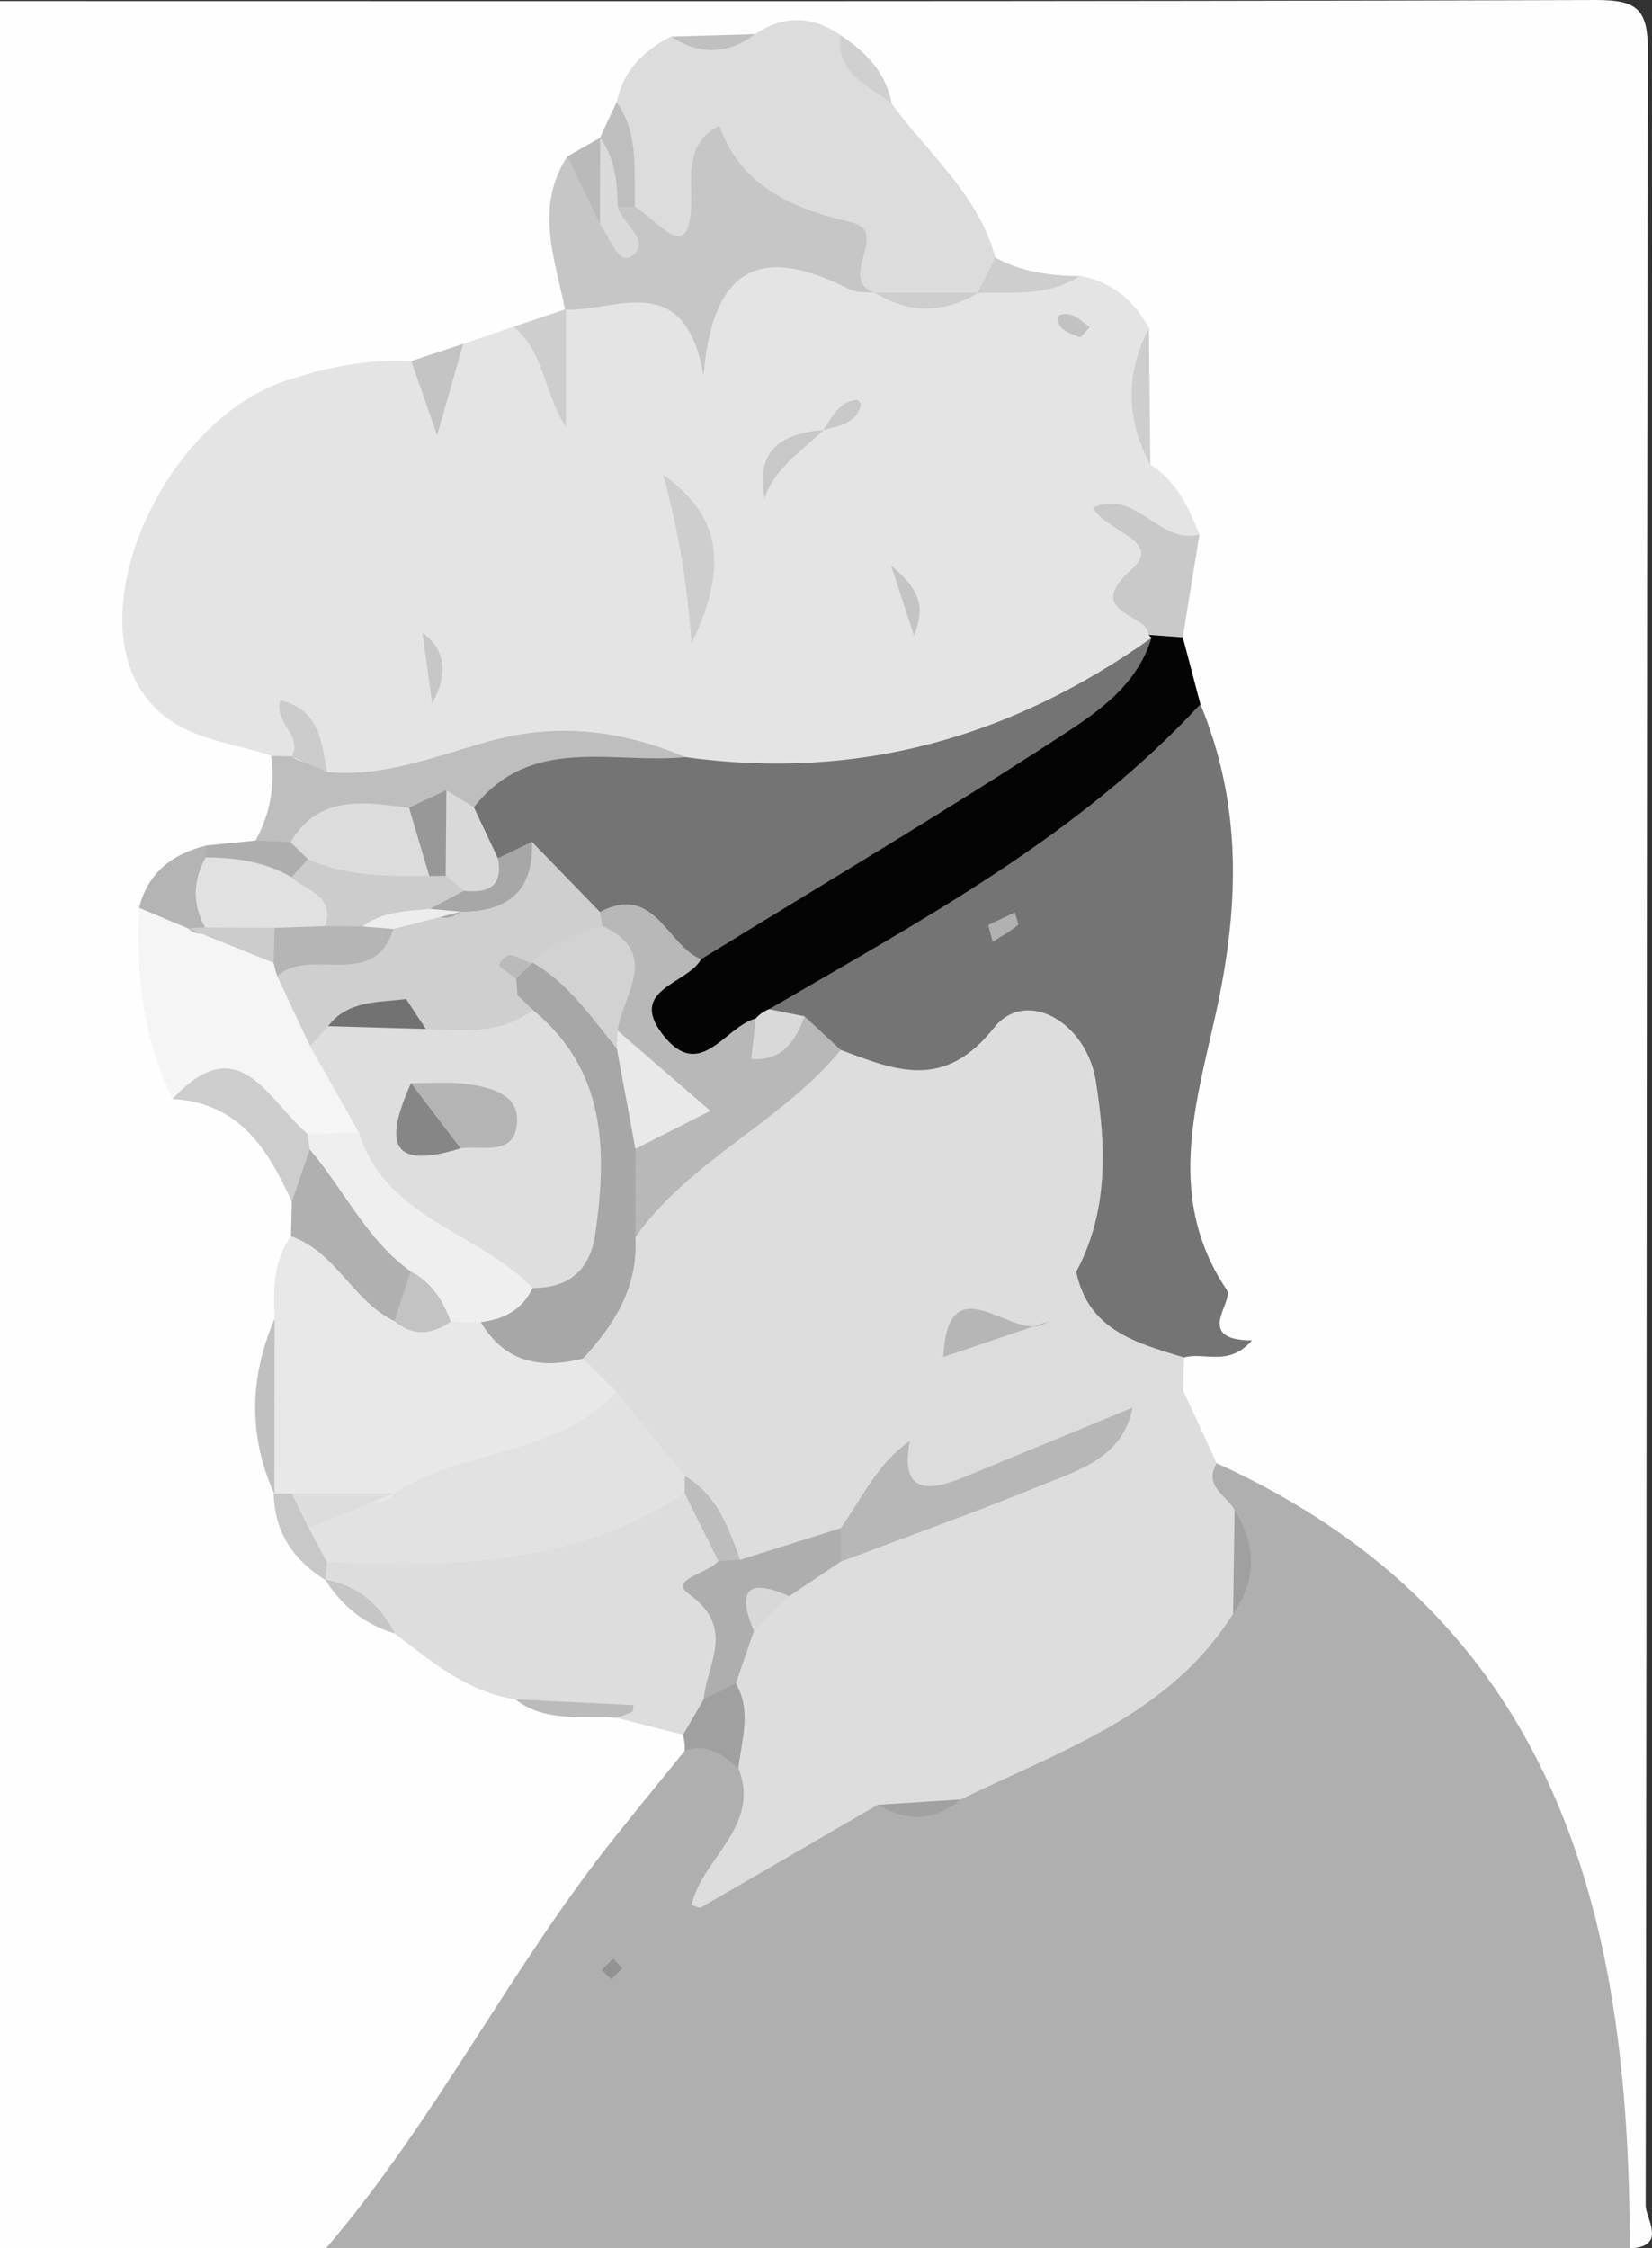 <?xml version="1.0" encoding="utf-8"?>
<!-- Generator: Adobe Illustrator 15.0.0, SVG Export Plug-In . SVG Version: 6.00 Build 0)  -->
<!DOCTYPE svg PUBLIC "-//W3C//DTD SVG 1.1//EN" "http://www.w3.org/Graphics/SVG/1.1/DTD/svg11.dtd">
<svg version="1.1" id="Layer_1" xmlns="http://www.w3.org/2000/svg" xmlns:xlink="http://www.w3.org/1999/xlink" x="0px" y="0px"
	 width="433.302px" height="589.716px" viewBox="4.5 4.209 433.302 589.716" enable-background="new 4.5 4.209 433.302 589.716"
	 xml:space="preserve">
<rect x="4.5" y="4.209" width="433.302" height="589.716" fill="#333333" stroke="none"/>
<g>
	<g>
		<path fill="#FEFEFE" d="M89.989,593.925c-28.497,0-56.992,0-85.489,0c0-196.477,0-392.949,0-589.425
			c139.482,0,278.964,0.154,418.448-0.29c11.248-0.035,13.81,2.54,13.785,13.788c-0.404,188.225-0.248,376.455-0.599,564.679
			c-0.006,3.355,5.785,10.889-4.188,11.248c-10.309-7.658-10.198-18.877-11.103-30.209c-4.735-59.512-25.188-111.496-72.022-151.262
			c-9.906-8.41-22.462-11.681-32.106-20.021c-7.552-5.937-5.838-15.286-8.514-23.017c-0.868-3.379-0.125-6.717,0.262-10.043
			c-1.694-39.111-1.993-77.907,7.561-116.604c4.089-16.565,1.952-35.011-6.813-51.242c0.009-6.424-0.242-12.831-0.93-19.215
			c-0.549-8.379,0.895-16.772-0.123-25.151c-0.074-8.88-5.226-15.392-10.386-21.895c-4.045-8.784-3.896-18.121-3.611-27.445
			c-1.057-7.241-5.824-10.901-12.422-12.826c-6.988-1.735-14.225-2.781-19.885-7.813c-12.672-11.279-18.563-28.376-32.877-38.197
			c-3.935-3.981-7.846-8.032-12.677-11.007c-4.389-2.399-9.005-1.978-13.647-1.222c-5.468,0.202-10.802-2.966-16.363-0.677
			c-6.107,1.354-6.588,8.371-11.189,11.249c-3.155,1.771-5.899,4.06-8.278,6.807c-2.434,2.786-4.673,5.699-6.387,8.999
			c-7.804,10.089,0.382,20.902-1.439,31.263c-0.688,2.013-1.753,3.783-3.14,5.387c-4.339,3.106-9.539,4.508-14.074,7.219
			c-4.923,1.955-8.412,6.455-13.674,7.83c-5.158,0.501-10.317,1.077-15.265,2.808c-12.811,3.792-26.546,4.732-38.135,12.272
			c-31.529,20.507-32.232,55.355-1.327,75.256c3.851,2.478,7.821,4.24,9.051,9.104c1.437,8.498,0.455,16.447-5.024,23.429
			c-2.898,3.542-5.589,7.307-9.7,9.57c-6.433,2.109-13.043,4.042-15.899,11.284c-5.339,13.278,4.556,22.027,9.662,32.103
			c13.178,10.159,22.064,23.2,26.553,39.207c0.71,3.227-0.204,6.293-0.817,9.395c-4.424,7.115-1.329,14.447-0.6,21.693
			c0.088,12.953-0.257,25.916-0.56,38.855c0.149,1.881,0.233,3.779,0.397,5.646c0.417,5.9,4.309,9.78,8.111,13.69
			c1.07,1.478,2.059,3.015,3.124,4.485c4.243,5.252,10.563,6.947,16.331,9.602c9.533,6.592,18.5,14.271,30.707,15.631
			c8.395,1.559,17.26,1.316,24.705,6.498c4.783,5.084,12.038,6.205,17.251,10.611c1.494,1.857,2.408,3.973,2.786,6.313
			c-0.806,11.742-6.547,21.939-14.129,29.705c-21.262,21.768-34.044,49.021-50.056,74.121
			C116.454,579.943,106.279,590.378,89.989,593.925z"/>
		<path fill="#AFAFAF" d="M323.623,387.998c89.269,40.68,108.435,118.232,108.322,205.928c-113.986,0-227.97,0-341.958,0
			c28.78-33.539,48.377-73.529,75.884-107.961c6.033-7.553,12.156-15.035,18.237-22.549c5.62-10.225,12.433-6.428,19.336-1.67
			c8.465,7.412,7.659,15.734,3.788,21.982c5.259-5.893,13.558-12.105,23.662-15.846c6.752-1.748,13.862-1.541,20.543-3.756
			c24.36-9.746,51.363-15.563,63.456-43.215c1.663-5.797,0.799-11.5-0.688-17.211C313.778,396.319,311.563,387.848,323.623,387.998z
			"/>
		<path fill="#E4E4E4" d="M306.219,126.055c6.819,4.336,10.061,11.187,12.881,18.336c-14.117,4.745-9.311,16.231-9.277,26.069
			c-0.401,2.294-1.19,4.385-2.396,6.362c-36.205,29.154-76.316,45.039-123.583,36.729c-30.288-11.521-60.773-3.221-91.195-0.747
			c-4.919-1.274-6.94-7.553-12.804-7.355c-1.593-0.795-2.968-1.806-4.216-2.983c-12.338-4.297-26.232-4.218-34.541-17.897
			c-14.228-23.428,7.178-69.965,38.265-80.458c10.622-3.59,21.649-5.778,33.019-5.194c6.455,4.253,9.291-2.403,13.632-4.521
			c4.409-1.499,8.818-3.001,13.228-4.5c10.451-0.712,8.663,8.529,11.459,13.226c-0.593-5.549-7.384-12.694,2.245-17.844
			l-0.204,0.163c20.043-14.878,26.469-14.627,36.861,2.28c-3.877-16.758,2.463-24.079,18.661-21.992
			c7.318,0.945,13.91,5.181,21.464,5.361c1.986,0.202,3.985,0.409,5.979,0.584c7.832,0.141,15.848-2.096,23.421,1.722
			c1.688,1.094,3.462,2.012,5.329,2.759c7.729,2.065,15.437,4.983,23.291,0.453c8.377,1.419,14.12,6.345,18.115,13.6
			C302.519,102.191,301.98,114.147,306.219,126.055z"/>
		<path fill="#DDDDDD" d="M234.718,477.589c-15.465,9.004-30.923,18.018-46.423,26.957c-0.402,0.234-1.265-0.338-2.41-0.684
			c2.832-12.393,18.342-20.621,12.29-35.904c-3.032-7.676-4.247-15.857-6.606-23.723c-0.396-5.639,1.784-10.404,4.958-14.844
			c3.394-4.139,7.333-7.755,11.088-11.543c5.304-3.471,9.602-8.458,15.833-10.537c25.226-12.805,55.307-16.35,75.161-39.436
			c5.605-2.418,11.014-1.895,16.243,1.11c2.926,6.332,5.848,12.659,8.771,19c-3.557,6.06,2.558,8.414,4.695,12.294
			c2.386,9.113,4.825,18.227-0.395,27.229c-16.708,26.623-45.265,35.869-71.393,48.678
			C249.582,481.65,242.126,479.269,234.718,477.589z"/>
		<path fill="#747474" d="M319.35,188.906c10.259,24.866,10.354,49.507,5.075,76.231c-4.928,24.962-15.471,51.687,1.83,77.377
			c2.067,3.071-8.894,13.139,6.613,13.288c-6.165,7.039-12.532,2.922-17.796,4.469c-20.795,12.475-27.163-3.169-34.186-17.479
			c-5.617-12.483,2.672-24.918,0.221-37.508c-1.883-9.663-4.28-19.611-16.851-12.686c-15.803,8.709-28.679,2.632-41.937-4.987
			c-4.25-3.335-8.321-6.876-12.489-10.321c-2.909-1.956-5.161-4.403-6.143-7.865c-1.028-7.905,3.805-12.286,9.691-15.981
			c32.538-20.428,66.26-39.084,95.541-64.376C311.852,186.533,315.835,186.867,319.35,188.906z"/>
		<path fill="#DCDCDC" d="M166.233,30.986c1.736-8.248,7.039-13.524,14.298-17.176c7.435,2.961,14.797,3.506,22.025-0.637
			c7.549-5.106,15.027-4.825,22.444,0.286c3.111,6.986,9.814,11.292,13.373,17.945c9.555,13.116,22.746,23.785,27.188,40.345
			c2.77,5.238-1.817,6.824-4.612,9.298l0.081-0.053c-9.041,3.515-18.079,3.52-27.117-0.004l0.095,0.031
			c-15.858-8.182-30.875-16.741-50.434-8.489c-9.985,4.209-14.287-7.364-18.646-14.896
			C162.874,48.619,167.046,39.924,166.233,30.986z"/>
		<path fill="#DDDDDD" d="M183.666,459.232c-5.82-1.48-11.64-2.957-17.459-4.438c-7.92-6.645-18.477,1.143-26.516-4.848
			c-12.641-1.934-21.983-9.916-31.658-17.285c-5.952-4.904-11.688-10.08-18.271-14.17l0.104,0.176
			c-1.56-2.364-1.507-4.692,0.16-6.957c30.826-9.17,62.535-14.465,93.886-21.301c9.104,3.492,11.818,11.832,15.014,19.791
			c3.39,14.441-4.289,27.365-5.776,41.158C191.323,455.589,187.821,457.804,183.666,459.232z"/>
		<path fill="#E8E8E8" d="M76.515,350.125c-0.271-7.558-0.501-15.109,4.315-21.652c5.65-5.182,10.741-3.875,14.862,1.797
			c4.014,5.527,8.821,9.781,15.298,12.031c3.921,2.082,7.936,1.164,11.954,0.289c3.219-0.848,6.319-0.496,9.333,0.83
			c8.219,8.002,20.535,6.24,29.561,12.396c5.062,3.695,9.504,7.76,9.467,14.721c-1.714,10.924-9.111,16.184-18.677,20.282
			c-14.504,6.218-29.809,9.974-44.476,15.629c-9.509,2.118-17.657-1.894-25.848-5.708c-2.116-1.428-4.12-3.01-6.011-4.732
			l0.191,0.154C72.885,380.813,72.745,365.468,76.515,350.125z"/>
		<path fill="#040404" d="M319.35,188.906c-32.047,34.677-73.096,56.63-113.136,80.006c-0.374,2.456-1.237,4.728-2.59,6.815
			c-7.713,8.305-15.456,17.308-27.304,6.09c-13.918-13.182-0.991-21.983,5.559-31.733c23.89-17.233,47.404-34.721,75.691-45.126
			c18.643-6.854,36.572-16.543,48.95-33.434l-0.749-0.8c3.188-2.544,6.18-2.359,8.966,0.65
			C316.274,177.218,317.813,183.062,319.35,188.906z"/>
		<path fill="#DCDCDC" d="M286.788,337.77c3.146,15.399,15.896,18.724,28.284,22.502c-0.072,2.908-0.146,5.813-0.218,8.718
			c-4.432,1.477-8.862,2.957-13.295,4.434c-13.771,13.744-32.116,18.818-49.509,25.306c-14.795,5.519-18.145-4.711-19.185-16.513
			c1.524-9.584,7.87-16.987,11.661-25.547c7.756-5.98,16.205-10.994,24.184-16.697C274.346,336.061,280.1,332.976,286.788,337.77z"
			/>
		<path fill="#C6C6C6" d="M171.062,58.479c6.29,3.515,15.375,17.475,14.735-4.218c-0.189-6.419-0.092-13.472,7.404-17.049
			c4.888,13.696,15.73,21.043,34.412,25.257c10.885,2.456-4.006,15.124,6.391,18.551c-2.23-0.272-4.759,0.044-6.645-0.91
			c-21.009-10.642-35.686-8.533-38.339,22.568c-4.945-28.113-22.765-16.785-36.288-17.238c-2.722-13.437-8.096-26.917,0.576-40.192
			c7.127-3.229,9.17,2.219,11.67,6.802c0.883,1.195,1.881,2.351,2.961,3.396C169.021,56.384,170.071,57.398,171.062,58.479z"/>
		<path fill="#F5F5F5" d="M49.782,292.468c-7.727-15.875-9.638-32.771-8.795-50.145c5.102-1.643,10.39-1.511,15.658-1.678
			c9.972-1.323,14.99,7.435,22.541,11.046c1.566,1.485,2.847,3.194,3.889,5.084c3.579,6.639,8.733,12.391,11.119,19.716
			c3.396,8.99,12.182,16.864,5.763,27.879c-3.546,3.301-7.922,3.551-12.409,3.336c-4.649-0.369-8.764-2.729-10.4-6.658
			C71.275,286.958,61.21,287.92,49.782,292.468z"/>
		<path fill="#BEBEBE" d="M90.307,206.719c15.109,1.438,28.913-4.354,42.969-8.208c17.704-4.854,34.464-2.671,50.999,4.284
			c-3.427,10.044-12.483,9.218-20.41,10.567c-9.462,1.613-19.61,0.312-27.961,6.586c-3.785,2.32-8.045,2.558-12.303,2.764
			c-4.113,0.325-8.199,0.905-12.222,1.863c-10.888,0.444-22.086-1.063-32.109,5.014c-3.388-0.365-6.125-1.767-7.764-4.904
			c3.893-6.938,5.132-14.373,4.13-22.22c1.789,0.048,3.583,0.097,5.38,0.145C83.672,204.979,88.044,203.463,90.307,206.719z"/>
		<path fill="#B0B0B0" d="M107.962,350.728c-10.886-5.172-15.335-18.191-27.133-22.256c0.07-3.01,0.138-6.016,0.208-9.021
			c-1.006-6.414-7.145-14.927,6.327-15.414c16.284,5.479,19.566,22.527,29.787,33.42C117.038,343.93,114.48,348.707,107.962,350.728
			z"/>
		<path fill="#C9C9C9" d="M314.736,171.374c-2.988-0.215-5.977-0.431-8.967-0.65c-0.209-5.782-17.559-5.523-4.339-17.325
			c8.178-7.299-6.911-9.786-10.319-16.042c11.379-5.084,17.599,9.926,27.989,7.03C317.646,153.385,316.19,162.379,314.736,171.374z"
			/>
		<path fill="#CDCDCD" d="M85.744,305.699c-1.569,4.582-3.137,9.164-4.706,13.752c-6.23-13.85-13.898-26.035-31.259-26.983
			c17.49-18.93,25.039,0.536,35.394,9.161c1.885,0.66,2.592,1.478,2.138,2.465C86.821,305.162,86.3,305.699,85.744,305.699z"/>
		<path fill="#CECECE" d="M152.935,85.278c0,10.304,0,20.604,0,30.903c-5.725-8.634-5.527-19.43-13.703-26.285
			C143.797,88.358,148.365,86.821,152.935,85.278z"/>
		<path fill="#B4B4B4" d="M53.798,247.697c-4.271-1.788-8.544-3.577-12.815-5.369c2.327-9.254,8.718-14.123,17.581-16.333
			c1.588,1.432,2.999,3.023,4.236,4.772c2.5,6.556,1.88,12.522-3.32,17.628C57.427,249.446,55.527,249.279,53.798,247.697z"/>
		<path fill="#A0A0A0" d="M183.666,459.232c1.797-3.098,3.597-6.191,5.396-9.289c2.349-2.332,3.493-7.092,8.438-4.188
			c4.223,7.275,1.529,14.77,0.674,22.203c-4.044-3.502-8.19-6.697-14.065-4.545C184.141,462,183.991,460.607,183.666,459.232z"/>
		<path fill="#C0C0C0" d="M76.515,350.125c-0.011,15.35-0.02,30.692-0.031,46.037C69.552,380.813,69.958,365.468,76.515,350.125z"/>
		<path fill="#C4C4C4" d="M126.002,94.396c-2.167,7.588-4.333,15.172-6.846,23.982c-2.522-7.232-4.653-13.344-6.786-19.461
			C116.913,97.41,121.458,95.903,126.002,94.396z"/>
		<path fill="#BBBBBB" d="M139.691,449.947c10.313,0.502,20.624,1.002,30.934,1.504c-0.09,0.605,0.015,1.596-0.303,1.758
			c-1.301,0.662-2.729,1.076-4.113,1.582C157.223,453.976,147.682,456.208,139.691,449.947z"/>
		<path fill="#CECECE" d="M306.219,126.055c-6.462-11.886-6.524-23.837-0.364-35.851
			C305.975,102.156,306.096,114.107,306.219,126.055z"/>
		<path fill="#BEBEBE" d="M171.062,58.479c-1.512-0.004-3.023-0.009-4.535-0.013c-6.384-3.603-3.928-9.935-4.724-15.265
			c0.018-0.949,0.035-1.894,0.053-2.838c1.459-3.125,2.918-6.244,4.376-9.373C172.198,39.383,170.667,49.103,171.062,58.479z"/>
		<path fill="#CECECE" d="M260.947,81.047c1.535-3.098,3.072-6.195,4.611-9.293c6.909,3.827,14.444,4.802,22.178,4.855
			C279.455,82.009,270.085,80.823,260.947,81.047z"/>
		<path fill="#AEAEAE" d="M58.458,229.102c0.042-1.042,0.077-2.079,0.105-3.111c4.315-0.431,8.632-0.866,12.947-1.305
			c3.061,0.141,6.125,0.281,9.19,0.417c3.698,0.791,5.991,2.847,6.165,6.824c-1.156,3.607-3.746,5.598-7.312,6.495
			C71.328,238.009,62.968,237.908,58.458,229.102z"/>
		<path fill="#C8C8C8" d="M76.292,396.007c1.569-0.021,3.135-0.039,4.704-0.063c2.511,3.006,6.18,4.563,8.999,7.186
			c2.364,3.533,2.797,7.104,0.25,10.752c-0.127,1.595-0.252,3.189-0.38,4.785C81.476,413.43,76.497,406.148,76.292,396.007z"/>
		<path fill="#D0D0D0" d="M238.373,31.404C232.48,26.491,223.632,23.78,225,13.459C231.594,17.848,236.891,23.209,238.373,31.404z"
			/>
		<path fill="#BABABA" d="M161.854,62.935c-2.85-5.897-5.701-11.793-8.549-17.69c2.854-1.625,5.704-3.251,8.553-4.881
			c-0.002,0,0.063,0.035,0.063,0.035C165.44,47.921,165.563,55.435,161.854,62.935z"/>
		<path fill="#C6C6C6" d="M89.762,418.492c8.527,1.572,14.415,6.555,18.271,14.162C100.124,430.285,94.11,425.464,89.762,418.492z"
			/>
		<path fill="#C0C0C0" d="M202.556,13.173c-7.197,5.365-14.542,5.554-22.029,0.632C187.874,13.595,195.213,13.384,202.556,13.173z"
			/>
		<path fill="#A0A0A0" d="M327.925,427.511c0.132-9.072,0.265-18.15,0.395-27.229C333.997,409.444,334.215,418.526,327.925,427.511z
			"/>
		<path fill="#A1A1A1" d="M234.718,477.589c7.271-0.461,14.542-0.922,21.813-1.393C249.6,481.917,242.309,482.103,234.718,477.589z"
			/>
		<path fill="#929292" d="M167.679,520.435c-0.905,0.93-1.874,1.926-2.845,2.928c-0.833-0.82-1.663-1.645-2.496-2.465
			c0.982-0.984,1.966-1.969,2.948-2.953C166.101,518.792,166.916,519.64,167.679,520.435z"/>
		<path fill="#747474" d="M128.803,215.964c14.975-19.197,36.391-11.275,55.472-13.173c45.021,6.283,85.522-5.102,122.245-31.268
			c-4.001,13.186-15.226,20.195-25.488,26.869c-30.453,19.799-61.705,38.364-92.646,57.416c-10.021,1.112-18.942-3.063-28.194-5.756
			c-7.288-3.212-13.187-8.735-20.36-12.185c-3.818-1.762-7.94-3.028-10.556-6.684C126.026,226.198,124.233,221.175,128.803,215.964z
			"/>
		<path fill="#CECECE" d="M185.883,173.057c-1.364-19.114-4.122-31.799-7.435-44.361
			C192.557,138.828,196.31,151.289,185.883,173.057z"/>
		<path fill="#CCCCCC" d="M90.307,206.719c-3.098-1.371-6.195-2.742-9.293-4.108c3.012-5.594-4.862-8.924-2.995-14.733
			C88.352,190.312,88.809,198.863,90.307,206.719z"/>
		<path fill="#C7C7C7" d="M117.842,188.726c-0.853-6.2-1.705-12.396-2.558-18.595C122.106,175.276,121.627,181.73,117.842,188.726z"
			/>
		<path fill="#C8C8C8" d="M220.468,116.981c-5.624,5.567-12.716,9.917-15.423,17.905c-2.476-12.299,4.164-17.018,15.43-17.896
			L220.468,116.981z"/>
		<path fill="#C4C4C4" d="M238.255,152.634c8.836,7.118,8.407,12.167,5.956,18.274C242.701,166.277,241.191,161.65,238.255,152.634z
			"/>
		<path fill="#C2C2C2" d="M290.29,89.98c-1.138,1.195-2.212,2.812-2.612,2.663c-1.887-0.721-4.289-1.503-5.215-3.041
			c-1.93-3.212,1.189-3.287,2.883-2.825C287.113,87.26,288.588,88.824,290.29,89.98z"/>
		<path fill="#CECECE" d="M233.911,80.99c9.038,0,18.077,0,27.114,0.004C251.988,86.544,242.949,86.518,233.911,80.99z"/>
		<path fill="#C8C8C8" d="M220.475,116.99c2.32-3.366,3.985-7.483,8.869-7.909c0.29-0.022,1.079,1.156,0.953,1.569
			c-1.467,4.846-5.859,5.281-9.829,6.332L220.475,116.99z"/>
		<path fill="#B7B7B7" d="M243.13,382.148c-2.489,13.184,4.095,13.656,13.7,9.721c14.924-6.113,29.82-12.295,44.729-18.447
			c-2.648,13.318-14.252,16.412-24.389,20.561c-17.234,7.048-34.801,13.288-52.227,19.87c-3.43-2.3-5.314-5.56-5.954-9.597
			C221.081,390.378,224.469,377.921,243.13,382.148z"/>
		<path fill="#AEAEAE" d="M224.977,405.059c-0.012,2.931-0.021,5.862-0.033,8.793c-4.481,3.01-8.965,6.021-13.447,9.028
			c-5.624,0.484-8.643,3.6-9.258,9.148c-1.578,4.574-3.153,9.148-4.734,13.723c-2.817,1.396-5.629,2.795-8.441,4.191
			c0.831-9.395,8.621-18.701-3.968-27.703c-5.291-3.783,5.268-5.326,7.832-8.596c1.452-1.916,2.896-3.84,4.331-5.777
			C205.678,398.828,214.49,393.669,224.977,405.059z"/>
		<path fill="#D8D8D8" d="M202.237,432.029c-4.585-10.813-1.624-13.99,9.258-9.145C208.409,425.931,205.324,428.978,202.237,432.029
			z"/>
		<path fill="#DDDDDD" d="M224.977,405.059c-8.778,2.755-17.559,5.511-26.337,8.261c-7.784-4.917-6.692-17.576-17.409-19.947
			c-14.37-2.215-14.57-13.267-15.064-24.129c-2.916-2.904-5.833-5.804-8.749-8.707c-4.293-12.52,9.893-20.859,7.448-32.961
			c12.072-26.008,36.352-36.698,60.176-47.959c14.396,5.365,27.045,10.752,40.229-5.893c8.207-10.361,24.172-1.661,26.668,14.123
			c2.668,16.846,3.386,33.998-5.146,49.924c-2.556,4.385-5.108,8.771-7.661,13.155c-7.883,6.578-21.634-4.166-27.21,9.219
			c-0.046,8.488-4.271,15.309-8.792,22.005C234.764,387.949,230.637,397.11,224.977,405.059z"/>
		<path fill="#B8B8B8" d="M225.04,279.615c-15.612,18.937-39.489,28.806-53.886,49.085c-7.819-4.039-6.49-11.434-6.705-18.23
			c3.385-11.848,9.603-23.996-3.278-34.343c-1.441-9.087,0.224-18.437-2.373-27.418c0.527-2.052,1.544-3.814,3.056-5.295
			c14.331-7.615,17.49,8.683,26.531,12.396c-3.572,6.578-19.389,7.839-9.961,19.883c9.735,12.439,16.234-2.245,24.284-4.328
			c4.429,3.313,8.702,3.058,12.826-0.567C218.701,273.736,221.872,276.676,225.04,279.615z"/>
		<path fill="#D9D9D9" d="M215.533,270.796c-2.418,6.534-5.831,11.824-13.988,11.174c0.386-3.537,0.775-7.07,1.162-10.606
			c0.969-1.104,2.138-1.92,3.506-2.452C209.32,269.54,212.427,270.168,215.533,270.796z"/>
		<path fill="#B1B1B1" d="M263.7,246.836c2.212-1.05,4.583-2.179,6.956-3.304c0.292,1.165,1.177,3.045,0.779,3.375
			c-2.011,1.67-4.356,2.931-6.584,4.337C264.551,250.092,264.249,248.937,263.7,246.836z"/>
		<path fill="#E2E2E2" d="M166.165,369.244c5.982,7.363,11.967,14.732,17.949,22.103c2.742,1.528,2.735,3.049-0.022,4.556
			c-28.8,18.965-61.131,19.487-93.849,17.98c-1.6-2.971-3.201-5.938-4.803-8.906c2.808-14.698,16.871-1.512,22.548-9.102
			C126.015,384.012,150.524,386.318,166.165,369.244z"/>
		<path fill="#BDBDBD" d="M184.092,395.901c0.011-1.517,0.02-3.036,0.026-4.556c8.441,4.947,11.416,13.502,14.516,21.979
			c-1.896,0.105-3.799,0.215-5.704,0.32C189.982,407.73,187.039,401.816,184.092,395.901z"/>
		<path fill="#A7A7A7" d="M171.163,305.541c-0.004,7.719-0.007,15.436-0.009,23.16c0.784,12.922-5.396,22.84-13.738,31.829
			c-11.093,2.896-20.507,1.063-26.81-9.526c-0.435-7.558,5.374-11.164,9.856-15.606c16.93-27.383,16.572-36.522-2.391-59.828
			c-1.322-3.115-2.935-6.107-3.73-9.447c-0.261-2.412,0.09-4.706,1.011-6.938c1.237-2.087,2.823-3.849,4.737-5.325
			c2.107-1.217,4.383-1.815,6.811-1.828c17.275,1.564,14.043,19.509,22.46,28.157C176.601,288.162,175.99,296.703,171.163,305.541z"
			/>
		<path fill="#EFEFEF" d="M144.199,342.048c-2.707,5.758-7.593,8.205-13.593,8.955c-2.627-0.043-5.257-0.088-7.885-0.135
			c-7.927-0.857-8.021-7.963-10.501-13.166c-11.616-8.361-17.495-21.469-26.479-32.004c-0.191-1.359-0.38-2.717-0.564-4.07
			c4.5-0.082,9.003-0.17,13.507-0.254c13.234,4.535,22.991,15.053,35.853,20.545C142.196,325.194,146.353,332.751,144.199,342.048z"
			/>
		<path fill="#C3C3C3" d="M112.22,337.703c5.433,2.844,8.511,7.563,10.488,13.166c-4.939,3.439-9.865,3.937-14.746-0.138
			C109.381,346.386,110.801,342.044,112.22,337.703z"/>
		<path fill="#DDDDDD" d="M107.989,395.875c-7.516,3.033-15.032,6.068-22.548,9.102c-1.483-3.01-2.964-6.02-4.444-9.03
			C89.993,395.923,98.992,395.897,107.989,395.875z"/>
		<path fill="#B6B6B6" d="M251.92,360.144c1.281-26.053,19.316-2.667,27.207-9.219C270.061,353.996,260.989,357.072,251.92,360.144z
			"/>
		<path fill="#DADADA" d="M161.854,62.935c0.022-7.509,0.046-15.023,0.068-22.537c3.946,5.409,4.491,11.684,4.605,18.068
			c1.145,4.552,9.126,8.85,3.579,12.962C166.789,73.885,164.335,66.336,161.854,62.935z"/>
		<path fill="#DEDEDE" d="M144.199,342.048c-14.116-14.736-38.454-18.036-45.513-40.674c-4.297-7.61-8.59-15.222-12.883-22.832
			c1.738-3.063,3.25-6.292,6.169-8.498c7.852-3.581,16.211-1.854,24.36-2.324c9.383-0.839,18.604,1.542,27.952,1.415
			c19.146,15.717,19.492,36.672,16.368,58.611C159.291,337.304,153.835,342.058,144.199,342.048z"/>
		<path fill="#CFCFCF" d="M90.553,273.371c-1.586,1.727-3.17,3.454-4.754,5.176c-2.86-6.094-5.725-12.185-8.59-18.274
			c4.585-14.671,20.845-10.906,29.709-18.824c6.016-1.296,11.855-3.247,17.8-4.794c8.885,0.18,15.592-3.251,19.305-11.645
			c5.945,6.129,11.888,12.264,17.831,18.397c0.233,1.235,0.459,2.465,0.679,3.695c-2.241,10.884-11.8,7.457-18.564,9.491
			l0.042,0.356c-1.905,0.773-4.493,0.831-4.15,3.959c0.149,1.445,0.27,2.891,0.365,4.341c-6.47,7.593-15.298,3.621-23.084,4.714
			C108.169,270.199,98.983,268.828,90.553,273.371z"/>
		<path fill="#B5B5B5" d="M107.692,247.882c-5.191,16.363-21.877,4.46-30.487,12.396c-0.363-1.165-0.681-2.338-0.954-3.52
			c-2.509-3.265-2.981-6.762-1.228-10.52c3.324-4.517,8.201-5.171,13.274-5.334c3.695-0.079,7.389-0.004,11.055,0.536
			C103.111,242.319,106.068,244.235,107.692,247.882z"/>
		<path fill="#CCCCCC" d="M76.543,247.596c-0.097,3.054-0.193,6.104-0.292,9.157c-7.483-3.019-14.966-6.042-22.451-9.061
			c1.485-0.127,2.975-0.202,4.466-0.229C64.4,241.832,70.552,233.654,76.543,247.596z"/>
		<path fill="#DCDCDC" d="M85.265,229.542c-1.521-1.481-3.039-2.961-4.561-4.438c7.54-12.703,19.437-10.436,31.081-9.034
			c8.056,5.15,12.404,11.319,5.635,20.538C104.965,242.148,93.236,244.393,85.265,229.542z"/>
		<path fill="#D9D9D9" d="M128.803,215.964c2.094,4.451,4.186,8.898,6.279,13.345c3.117,1.977,6.217,5.124,4.284,8.353
			c-2.977,4.978-8.625,2.755-13.332,2.518c-3.654-1.354-6.009-3.823-6.668-7.755c-0.404-7.109-3.596-14.513,2.21-20.968
			C123.985,212.958,126.395,214.461,128.803,215.964z"/>
		<path fill="#989898" d="M121.577,211.456c-0.057,7.492-0.117,14.983-0.174,22.479c-1.435,1.05-2.872,1.107-4.313,0.018
			c-1.764-5.963-3.528-11.925-5.299-17.884C115.05,214.532,118.313,212.994,121.577,211.456z"/>
		<path fill="#E1E1E1" d="M76.543,247.596c-6.09-0.044-12.182-0.088-18.274-0.132c-3.355-6.156-3.181-12.272,0.189-18.362
			c7.898,0.031,15.55,1.129,22.521,5.185c4.44,3.247,21.932-2.47,8.814,12.834C85.377,247.28,80.959,247.438,76.543,247.596z"/>
		<path fill="#CCCCCC" d="M89.793,247.122c2.667-8.129-5.007-9.157-8.814-12.839c1.43-1.578,2.86-3.164,4.289-4.746
			c10.169,4.623,20.994,4.521,31.821,4.416c1.439,0.018,2.878,0.009,4.315-0.018c1.591,1.305,3.181,2.61,4.774,3.915
			c-2.107,3.704-5.743,5.316-9.412,6.881c-5.62,1.687-11.945-1.529-17.229,2.482C96.288,247.183,93.04,247.152,89.793,247.122z"/>
		<path fill="#A7A7A7" d="M117.315,242.6c2.953-1.582,5.905-3.159,8.86-4.745c6.334,0.655,10.381-1.068,8.907-8.546
			c2.981-1.433,5.96-2.865,8.941-4.302c0.508,12.94-6.378,18.375-18.632,18.358C122.476,245.461,119.736,245.72,117.315,242.6z"/>
		<path fill="#D2D2D2" d="M143.969,256.595c5.128-5.229,11.554-7.918,18.558-9.487c15.447,7.105,5.347,17.893,3.95,27.423
			c1.472,1.107,1.931,2.171,1.384,3.194c-0.536,0.998-1.061,1.499-1.582,1.499C159.515,271.021,153.578,261.995,143.969,256.595z"/>
		<path fill="#E9E9E9" d="M166.279,279.224c0.066-1.564,0.132-3.128,0.198-4.693c7.738,6.692,15.473,13.384,24.345,21.056
			c-8.151,4.131-13.907,7.043-19.661,9.958C169.535,296.77,167.907,287.999,166.279,279.224z"/>
		<path fill="#CFCFCF" d="M111.014,266.249c9.733-0.33,19.463-0.664,29.203-0.993c1.36,1.296,2.711,2.592,4.066,3.884
			c-8.522,6.406-18.355,5.413-28.095,4.974C113.648,272.027,110.221,270.528,111.014,266.249z"/>
		<path fill="#BABABA" d="M139.86,260.91c-1.58-1.23-4.688-3.203-4.506-3.577c2.469-5.093,5.668-1.125,8.656-0.387
			C142.626,258.273,141.245,259.592,139.86,260.91z"/>
		<path fill="#B4B4B4" d="M112.284,288.315c5.031,0.048,10.137-0.422,15.078,0.281c5.728,0.813,12.833,2.566,12.764,9.354
			c-0.099,9.896-8.994,6.586-14.852,7.461C115.9,303.544,110.706,298.505,112.284,288.315z"/>
		<path fill="#868686" d="M112.284,288.315c4.333,5.703,8.663,11.401,12.993,17.097C105.04,311.796,106.299,301.854,112.284,288.315
			z"/>
		<path fill="#727272" d="M111.014,266.249c1.727,2.624,3.454,5.247,5.179,7.865c-8.549-0.246-17.095-0.492-25.639-0.743
			C95.809,266.503,103.7,267.202,111.014,266.249z"/>
		<path fill="#EDEDED" d="M117.315,242.6c2.693,0.25,5.389,0.505,8.081,0.76c-5.903,1.507-11.802,3.01-17.701,4.517
			c-2.725-0.215-5.446-0.439-8.164-0.659C104.829,243.242,111.15,243.22,117.315,242.6z"/>
	</g>
</g>
</svg>
